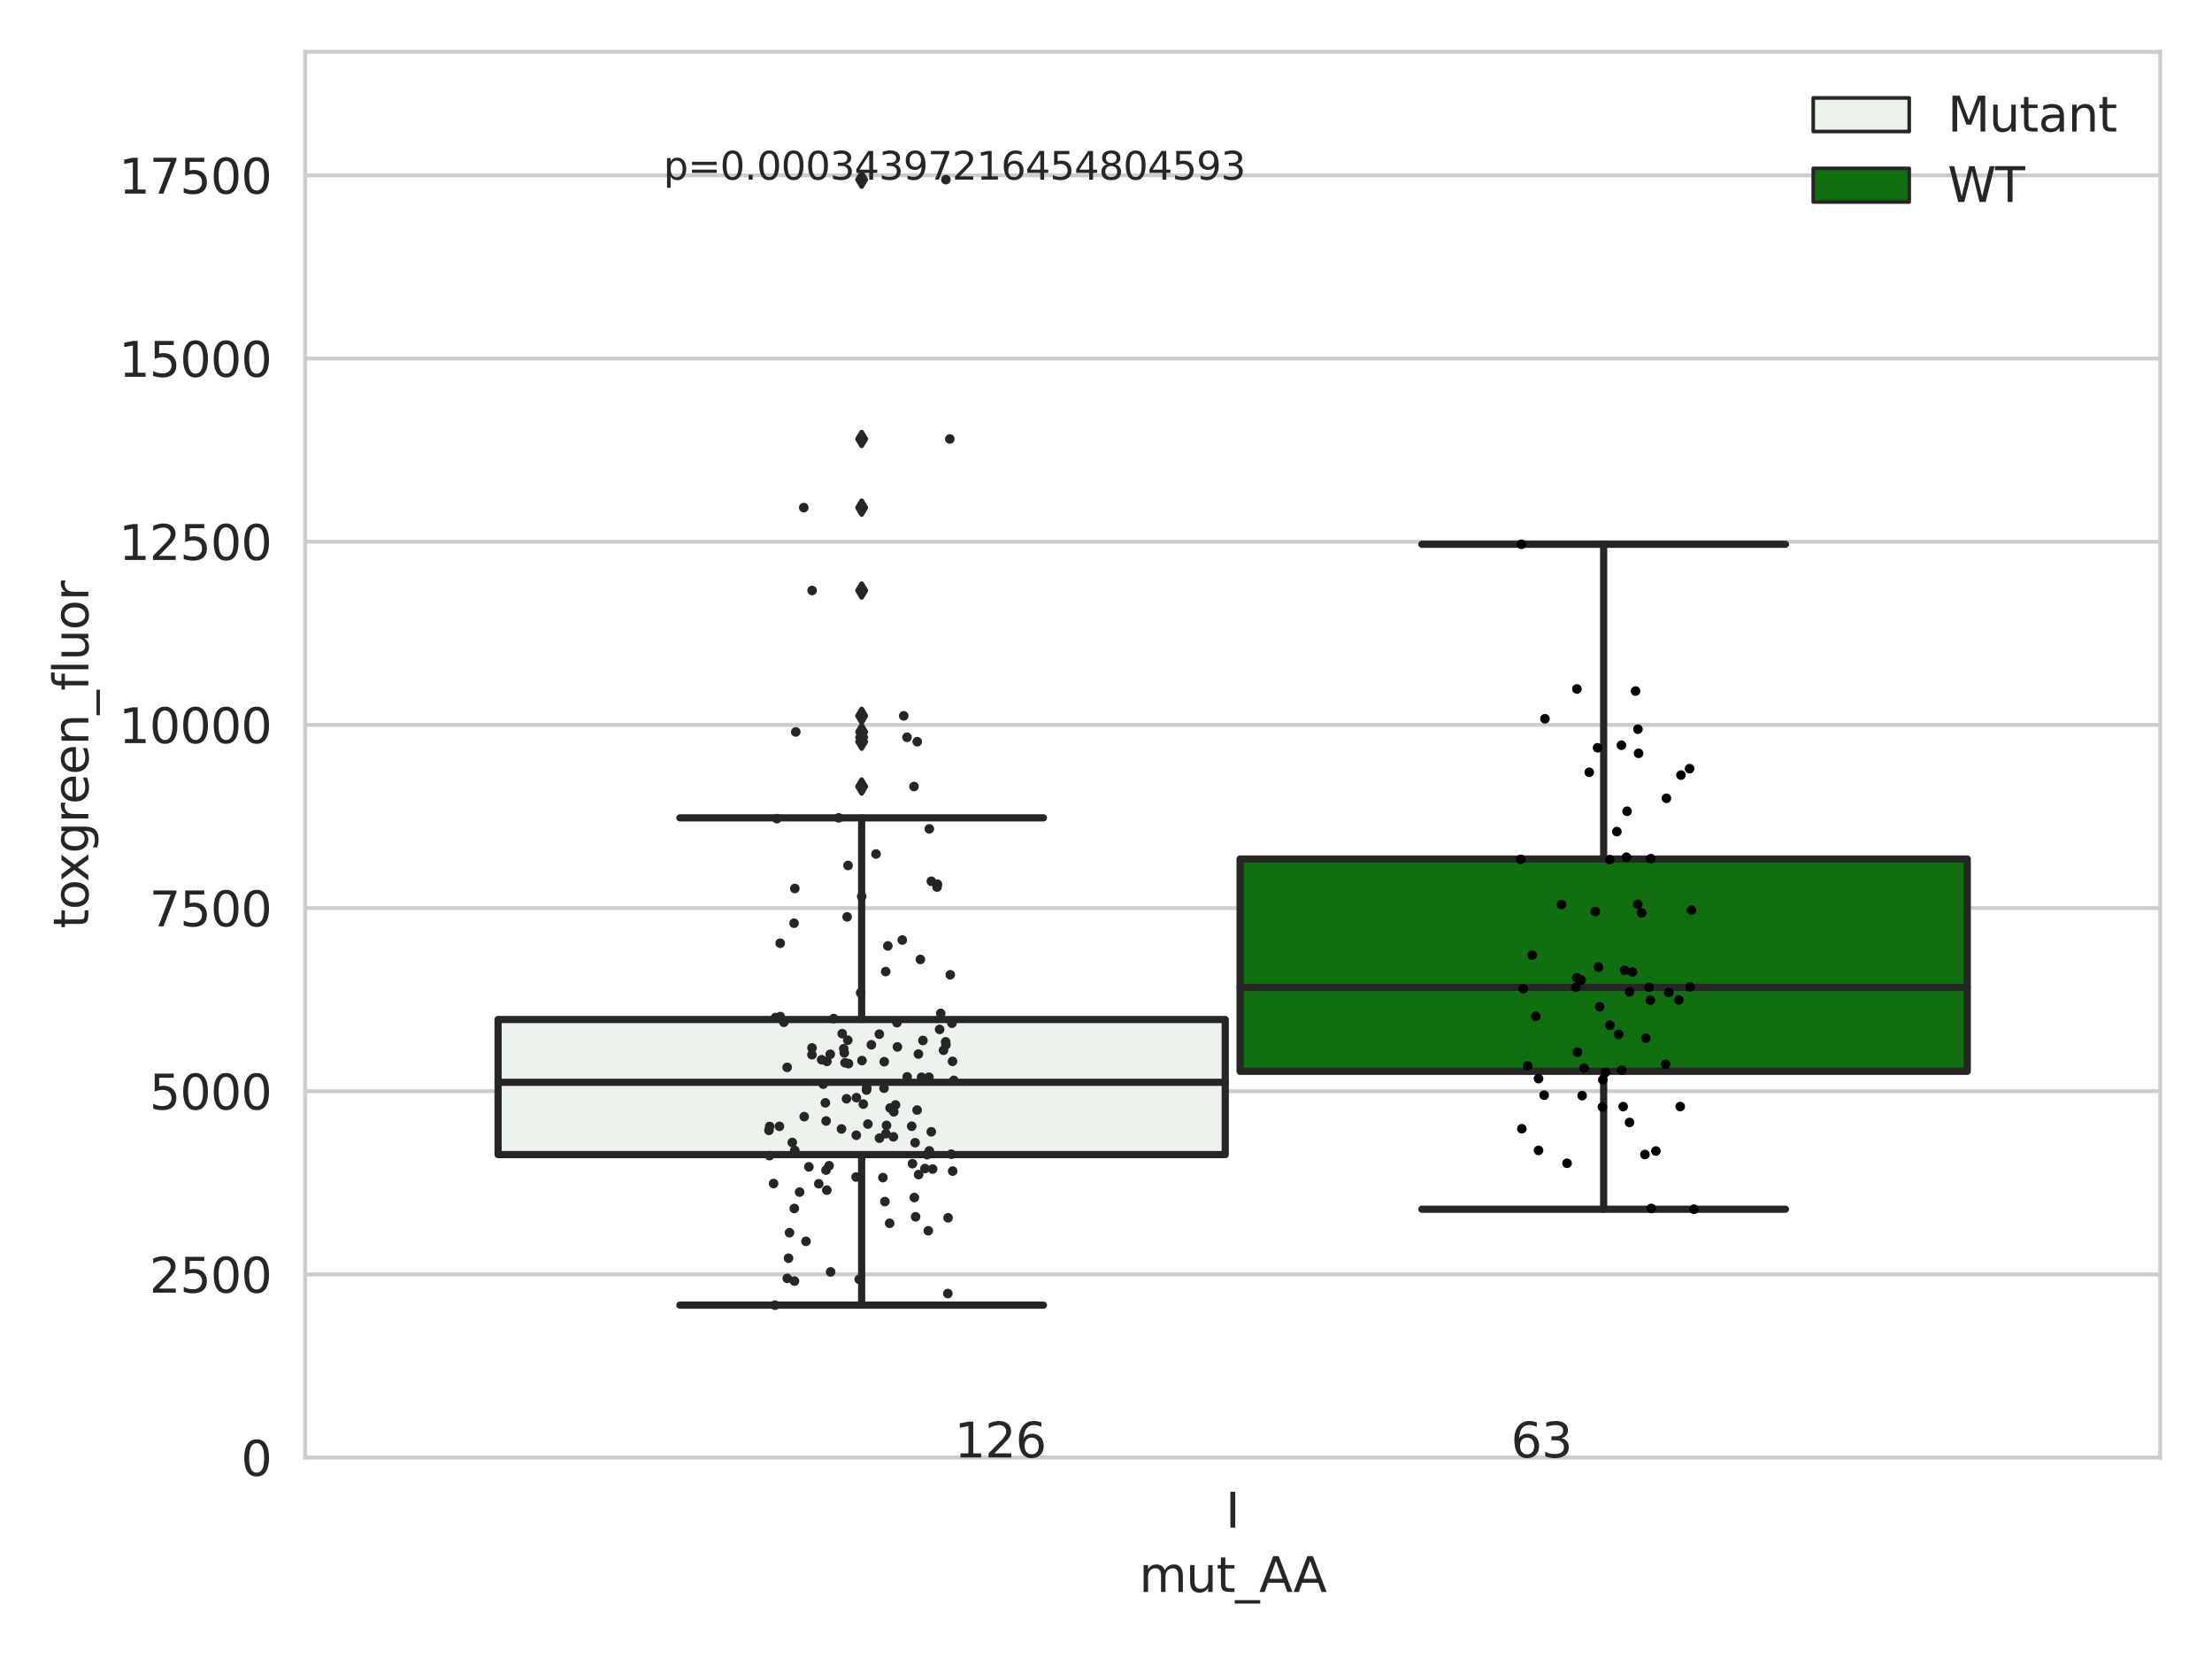 <?xml version="1.0" encoding="utf-8" standalone="no"?>
<!DOCTYPE svg PUBLIC "-//W3C//DTD SVG 1.1//EN"
  "http://www.w3.org/Graphics/SVG/1.1/DTD/svg11.dtd">
<svg xmlns:xlink="http://www.w3.org/1999/xlink" width="460.8pt" height="345.6pt" viewBox="0 0 460.8 345.6" xmlns="http://www.w3.org/2000/svg" version="1.1">
 <defs>
  <style type="text/css">*{stroke-linejoin: round; stroke-linecap: butt}</style>
 </defs>
 <g id="figure_1">
  <g id="patch_1">
   <path d="M 0 345.6 
L 460.8 345.6 
L 460.8 0 
L 0 0 
z
" style="fill: #ffffff"/>
  </g>
  <g id="axes_1">
   <g id="patch_2">
    <path d="M 63.571 303.64 
L 450 303.64 
L 450 10.8 
L 63.571 10.8 
z
" style="fill: #ffffff"/>
   </g>
   <g id="matplotlib.axis_1">
    <g id="xtick_1">
     <g id="text_1">
      <!-- I -->
      <g style="fill: #262626" transform="translate(255.311 318.238)scale(0.1 -0.1)">
       <defs>
        <path id="DejaVuSans-49" d="M 628 4666 
L 1259 4666 
L 1259 0 
L 628 0 
L 628 4666 
z
" transform="scale(0.016)"/>
       </defs>
       <use xlink:href="#DejaVuSans-49"/>
      </g>
     </g>
    </g>
    <g id="text_2">
     <!-- mut_AA -->
     <g style="fill: #262626" transform="translate(237.308 331.638)scale(0.1 -0.1)">
      <defs>
       <path id="DejaVuSans-6d" d="M 3328 2828 
Q 3544 3216 3844 3400 
Q 4144 3584 4550 3584 
Q 5097 3584 5394 3201 
Q 5691 2819 5691 2113 
L 5691 0 
L 5113 0 
L 5113 2094 
Q 5113 2597 4934 2840 
Q 4756 3084 4391 3084 
Q 3944 3084 3684 2787 
Q 3425 2491 3425 1978 
L 3425 0 
L 2847 0 
L 2847 2094 
Q 2847 2600 2669 2842 
Q 2491 3084 2119 3084 
Q 1678 3084 1418 2786 
Q 1159 2488 1159 1978 
L 1159 0 
L 581 0 
L 581 3500 
L 1159 3500 
L 1159 2956 
Q 1356 3278 1631 3431 
Q 1906 3584 2284 3584 
Q 2666 3584 2933 3390 
Q 3200 3197 3328 2828 
z
" transform="scale(0.016)"/>
       <path id="DejaVuSans-75" d="M 544 1381 
L 544 3500 
L 1119 3500 
L 1119 1403 
Q 1119 906 1312 657 
Q 1506 409 1894 409 
Q 2359 409 2629 706 
Q 2900 1003 2900 1516 
L 2900 3500 
L 3475 3500 
L 3475 0 
L 2900 0 
L 2900 538 
Q 2691 219 2414 64 
Q 2138 -91 1772 -91 
Q 1169 -91 856 284 
Q 544 659 544 1381 
z
M 1991 3584 
L 1991 3584 
z
" transform="scale(0.016)"/>
       <path id="DejaVuSans-74" d="M 1172 4494 
L 1172 3500 
L 2356 3500 
L 2356 3053 
L 1172 3053 
L 1172 1153 
Q 1172 725 1289 603 
Q 1406 481 1766 481 
L 2356 481 
L 2356 0 
L 1766 0 
Q 1100 0 847 248 
Q 594 497 594 1153 
L 594 3053 
L 172 3053 
L 172 3500 
L 594 3500 
L 594 4494 
L 1172 4494 
z
" transform="scale(0.016)"/>
       <path id="DejaVuSans-5f" d="M 3263 -1063 
L 3263 -1509 
L -63 -1509 
L -63 -1063 
L 3263 -1063 
z
" transform="scale(0.016)"/>
       <path id="DejaVuSans-41" d="M 2188 4044 
L 1331 1722 
L 3047 1722 
L 2188 4044 
z
M 1831 4666 
L 2547 4666 
L 4325 0 
L 3669 0 
L 3244 1197 
L 1141 1197 
L 716 0 
L 50 0 
L 1831 4666 
z
" transform="scale(0.016)"/>
      </defs>
      <use xlink:href="#DejaVuSans-6d"/>
      <use xlink:href="#DejaVuSans-75" x="97.412"/>
      <use xlink:href="#DejaVuSans-74" x="160.791"/>
      <use xlink:href="#DejaVuSans-5f" x="200"/>
      <use xlink:href="#DejaVuSans-41" x="250"/>
      <use xlink:href="#DejaVuSans-41" x="321.158"/>
     </g>
    </g>
   </g>
   <g id="matplotlib.axis_2">
    <g id="ytick_1">
     <g id="line2d_1">
      <path d="M 63.571 303.64 
L 450 303.64 
" clip-path="url(#p1ad8b4ca93)" style="fill: none; stroke: #cccccc; stroke-width: 0.8; stroke-linecap: round"/>
     </g>
     <g id="text_3">
      <!-- 0 -->
      <g style="fill: #262626" transform="translate(50.209 307.439)scale(0.1 -0.1)">
       <defs>
        <path id="DejaVuSans-30" d="M 2034 4250 
Q 1547 4250 1301 3770 
Q 1056 3291 1056 2328 
Q 1056 1369 1301 889 
Q 1547 409 2034 409 
Q 2525 409 2770 889 
Q 3016 1369 3016 2328 
Q 3016 3291 2770 3770 
Q 2525 4250 2034 4250 
z
M 2034 4750 
Q 2819 4750 3233 4129 
Q 3647 3509 3647 2328 
Q 3647 1150 3233 529 
Q 2819 -91 2034 -91 
Q 1250 -91 836 529 
Q 422 1150 422 2328 
Q 422 3509 836 4129 
Q 1250 4750 2034 4750 
z
" transform="scale(0.016)"/>
       </defs>
       <use xlink:href="#DejaVuSans-30"/>
      </g>
     </g>
    </g>
    <g id="ytick_2">
     <g id="line2d_2">
      <path d="M 63.571 265.482 
L 450 265.482 
" clip-path="url(#p1ad8b4ca93)" style="fill: none; stroke: #cccccc; stroke-width: 0.8; stroke-linecap: round"/>
     </g>
     <g id="text_4">
      <!-- 2500 -->
      <g style="fill: #262626" transform="translate(31.121 269.281)scale(0.1 -0.1)">
       <defs>
        <path id="DejaVuSans-32" d="M 1228 531 
L 3431 531 
L 3431 0 
L 469 0 
L 469 531 
Q 828 903 1448 1529 
Q 2069 2156 2228 2338 
Q 2531 2678 2651 2914 
Q 2772 3150 2772 3378 
Q 2772 3750 2511 3984 
Q 2250 4219 1831 4219 
Q 1534 4219 1204 4116 
Q 875 4013 500 3803 
L 500 4441 
Q 881 4594 1212 4672 
Q 1544 4750 1819 4750 
Q 2544 4750 2975 4387 
Q 3406 4025 3406 3419 
Q 3406 3131 3298 2873 
Q 3191 2616 2906 2266 
Q 2828 2175 2409 1742 
Q 1991 1309 1228 531 
z
" transform="scale(0.016)"/>
        <path id="DejaVuSans-35" d="M 691 4666 
L 3169 4666 
L 3169 4134 
L 1269 4134 
L 1269 2991 
Q 1406 3038 1543 3061 
Q 1681 3084 1819 3084 
Q 2600 3084 3056 2656 
Q 3513 2228 3513 1497 
Q 3513 744 3044 326 
Q 2575 -91 1722 -91 
Q 1428 -91 1123 -41 
Q 819 9 494 109 
L 494 744 
Q 775 591 1075 516 
Q 1375 441 1709 441 
Q 2250 441 2565 725 
Q 2881 1009 2881 1497 
Q 2881 1984 2565 2268 
Q 2250 2553 1709 2553 
Q 1456 2553 1204 2497 
Q 953 2441 691 2322 
L 691 4666 
z
" transform="scale(0.016)"/>
       </defs>
       <use xlink:href="#DejaVuSans-32"/>
       <use xlink:href="#DejaVuSans-35" x="63.623"/>
       <use xlink:href="#DejaVuSans-30" x="127.246"/>
       <use xlink:href="#DejaVuSans-30" x="190.869"/>
      </g>
     </g>
    </g>
    <g id="ytick_3">
     <g id="line2d_3">
      <path d="M 63.571 227.324 
L 450 227.324 
" clip-path="url(#p1ad8b4ca93)" style="fill: none; stroke: #cccccc; stroke-width: 0.8; stroke-linecap: round"/>
     </g>
     <g id="text_5">
      <!-- 5000 -->
      <g style="fill: #262626" transform="translate(31.121 231.124)scale(0.1 -0.1)">
       <use xlink:href="#DejaVuSans-35"/>
       <use xlink:href="#DejaVuSans-30" x="63.623"/>
       <use xlink:href="#DejaVuSans-30" x="127.246"/>
       <use xlink:href="#DejaVuSans-30" x="190.869"/>
      </g>
     </g>
    </g>
    <g id="ytick_4">
     <g id="line2d_4">
      <path d="M 63.571 189.166 
L 450 189.166 
" clip-path="url(#p1ad8b4ca93)" style="fill: none; stroke: #cccccc; stroke-width: 0.8; stroke-linecap: round"/>
     </g>
     <g id="text_6">
      <!-- 7500 -->
      <g style="fill: #262626" transform="translate(31.121 192.966)scale(0.1 -0.1)">
       <defs>
        <path id="DejaVuSans-37" d="M 525 4666 
L 3525 4666 
L 3525 4397 
L 1831 0 
L 1172 0 
L 2766 4134 
L 525 4134 
L 525 4666 
z
" transform="scale(0.016)"/>
       </defs>
       <use xlink:href="#DejaVuSans-37"/>
       <use xlink:href="#DejaVuSans-35" x="63.623"/>
       <use xlink:href="#DejaVuSans-30" x="127.246"/>
       <use xlink:href="#DejaVuSans-30" x="190.869"/>
      </g>
     </g>
    </g>
    <g id="ytick_5">
     <g id="line2d_5">
      <path d="M 63.571 151.009 
L 450 151.009 
" clip-path="url(#p1ad8b4ca93)" style="fill: none; stroke: #cccccc; stroke-width: 0.8; stroke-linecap: round"/>
     </g>
     <g id="text_7">
      <!-- 10000 -->
      <g style="fill: #262626" transform="translate(24.759 154.808)scale(0.1 -0.1)">
       <defs>
        <path id="DejaVuSans-31" d="M 794 531 
L 1825 531 
L 1825 4091 
L 703 3866 
L 703 4441 
L 1819 4666 
L 2450 4666 
L 2450 531 
L 3481 531 
L 3481 0 
L 794 0 
L 794 531 
z
" transform="scale(0.016)"/>
       </defs>
       <use xlink:href="#DejaVuSans-31"/>
       <use xlink:href="#DejaVuSans-30" x="63.623"/>
       <use xlink:href="#DejaVuSans-30" x="127.246"/>
       <use xlink:href="#DejaVuSans-30" x="190.869"/>
       <use xlink:href="#DejaVuSans-30" x="254.492"/>
      </g>
     </g>
    </g>
    <g id="ytick_6">
     <g id="line2d_6">
      <path d="M 63.571 112.851 
L 450 112.851 
" clip-path="url(#p1ad8b4ca93)" style="fill: none; stroke: #cccccc; stroke-width: 0.8; stroke-linecap: round"/>
     </g>
     <g id="text_8">
      <!-- 12500 -->
      <g style="fill: #262626" transform="translate(24.759 116.65)scale(0.1 -0.1)">
       <use xlink:href="#DejaVuSans-31"/>
       <use xlink:href="#DejaVuSans-32" x="63.623"/>
       <use xlink:href="#DejaVuSans-35" x="127.246"/>
       <use xlink:href="#DejaVuSans-30" x="190.869"/>
       <use xlink:href="#DejaVuSans-30" x="254.492"/>
      </g>
     </g>
    </g>
    <g id="ytick_7">
     <g id="line2d_7">
      <path d="M 63.571 74.693 
L 450 74.693 
" clip-path="url(#p1ad8b4ca93)" style="fill: none; stroke: #cccccc; stroke-width: 0.8; stroke-linecap: round"/>
     </g>
     <g id="text_9">
      <!-- 15000 -->
      <g style="fill: #262626" transform="translate(24.759 78.492)scale(0.1 -0.1)">
       <use xlink:href="#DejaVuSans-31"/>
       <use xlink:href="#DejaVuSans-35" x="63.623"/>
       <use xlink:href="#DejaVuSans-30" x="127.246"/>
       <use xlink:href="#DejaVuSans-30" x="190.869"/>
       <use xlink:href="#DejaVuSans-30" x="254.492"/>
      </g>
     </g>
    </g>
    <g id="ytick_8">
     <g id="line2d_8">
      <path d="M 63.571 36.535 
L 450 36.535 
" clip-path="url(#p1ad8b4ca93)" style="fill: none; stroke: #cccccc; stroke-width: 0.8; stroke-linecap: round"/>
     </g>
     <g id="text_10">
      <!-- 17500 -->
      <g style="fill: #262626" transform="translate(24.759 40.334)scale(0.1 -0.1)">
       <use xlink:href="#DejaVuSans-31"/>
       <use xlink:href="#DejaVuSans-37" x="63.623"/>
       <use xlink:href="#DejaVuSans-35" x="127.246"/>
       <use xlink:href="#DejaVuSans-30" x="190.869"/>
       <use xlink:href="#DejaVuSans-30" x="254.492"/>
      </g>
     </g>
    </g>
    <g id="text_11">
     <!-- toxgreen_fluor -->
     <g style="fill: #262626" transform="translate(18.401 193.415)rotate(-90)scale(0.1 -0.1)">
      <defs>
       <path id="DejaVuSans-6f" d="M 1959 3097 
Q 1497 3097 1228 2736 
Q 959 2375 959 1747 
Q 959 1119 1226 758 
Q 1494 397 1959 397 
Q 2419 397 2687 759 
Q 2956 1122 2956 1747 
Q 2956 2369 2687 2733 
Q 2419 3097 1959 3097 
z
M 1959 3584 
Q 2709 3584 3137 3096 
Q 3566 2609 3566 1747 
Q 3566 888 3137 398 
Q 2709 -91 1959 -91 
Q 1206 -91 779 398 
Q 353 888 353 1747 
Q 353 2609 779 3096 
Q 1206 3584 1959 3584 
z
" transform="scale(0.016)"/>
       <path id="DejaVuSans-78" d="M 3513 3500 
L 2247 1797 
L 3578 0 
L 2900 0 
L 1881 1375 
L 863 0 
L 184 0 
L 1544 1831 
L 300 3500 
L 978 3500 
L 1906 2253 
L 2834 3500 
L 3513 3500 
z
" transform="scale(0.016)"/>
       <path id="DejaVuSans-67" d="M 2906 1791 
Q 2906 2416 2648 2759 
Q 2391 3103 1925 3103 
Q 1463 3103 1205 2759 
Q 947 2416 947 1791 
Q 947 1169 1205 825 
Q 1463 481 1925 481 
Q 2391 481 2648 825 
Q 2906 1169 2906 1791 
z
M 3481 434 
Q 3481 -459 3084 -895 
Q 2688 -1331 1869 -1331 
Q 1566 -1331 1297 -1286 
Q 1028 -1241 775 -1147 
L 775 -588 
Q 1028 -725 1275 -790 
Q 1522 -856 1778 -856 
Q 2344 -856 2625 -561 
Q 2906 -266 2906 331 
L 2906 616 
Q 2728 306 2450 153 
Q 2172 0 1784 0 
Q 1141 0 747 490 
Q 353 981 353 1791 
Q 353 2603 747 3093 
Q 1141 3584 1784 3584 
Q 2172 3584 2450 3431 
Q 2728 3278 2906 2969 
L 2906 3500 
L 3481 3500 
L 3481 434 
z
" transform="scale(0.016)"/>
       <path id="DejaVuSans-72" d="M 2631 2963 
Q 2534 3019 2420 3045 
Q 2306 3072 2169 3072 
Q 1681 3072 1420 2755 
Q 1159 2438 1159 1844 
L 1159 0 
L 581 0 
L 581 3500 
L 1159 3500 
L 1159 2956 
Q 1341 3275 1631 3429 
Q 1922 3584 2338 3584 
Q 2397 3584 2469 3576 
Q 2541 3569 2628 3553 
L 2631 2963 
z
" transform="scale(0.016)"/>
       <path id="DejaVuSans-65" d="M 3597 1894 
L 3597 1613 
L 953 1613 
Q 991 1019 1311 708 
Q 1631 397 2203 397 
Q 2534 397 2845 478 
Q 3156 559 3463 722 
L 3463 178 
Q 3153 47 2828 -22 
Q 2503 -91 2169 -91 
Q 1331 -91 842 396 
Q 353 884 353 1716 
Q 353 2575 817 3079 
Q 1281 3584 2069 3584 
Q 2775 3584 3186 3129 
Q 3597 2675 3597 1894 
z
M 3022 2063 
Q 3016 2534 2758 2815 
Q 2500 3097 2075 3097 
Q 1594 3097 1305 2825 
Q 1016 2553 972 2059 
L 3022 2063 
z
" transform="scale(0.016)"/>
       <path id="DejaVuSans-6e" d="M 3513 2113 
L 3513 0 
L 2938 0 
L 2938 2094 
Q 2938 2591 2744 2837 
Q 2550 3084 2163 3084 
Q 1697 3084 1428 2787 
Q 1159 2491 1159 1978 
L 1159 0 
L 581 0 
L 581 3500 
L 1159 3500 
L 1159 2956 
Q 1366 3272 1645 3428 
Q 1925 3584 2291 3584 
Q 2894 3584 3203 3211 
Q 3513 2838 3513 2113 
z
" transform="scale(0.016)"/>
       <path id="DejaVuSans-66" d="M 2375 4863 
L 2375 4384 
L 1825 4384 
Q 1516 4384 1395 4259 
Q 1275 4134 1275 3809 
L 1275 3500 
L 2222 3500 
L 2222 3053 
L 1275 3053 
L 1275 0 
L 697 0 
L 697 3053 
L 147 3053 
L 147 3500 
L 697 3500 
L 697 3744 
Q 697 4328 969 4595 
Q 1241 4863 1831 4863 
L 2375 4863 
z
" transform="scale(0.016)"/>
       <path id="DejaVuSans-6c" d="M 603 4863 
L 1178 4863 
L 1178 0 
L 603 0 
L 603 4863 
z
" transform="scale(0.016)"/>
      </defs>
      <use xlink:href="#DejaVuSans-74"/>
      <use xlink:href="#DejaVuSans-6f" x="39.209"/>
      <use xlink:href="#DejaVuSans-78" x="97.266"/>
      <use xlink:href="#DejaVuSans-67" x="156.445"/>
      <use xlink:href="#DejaVuSans-72" x="219.922"/>
      <use xlink:href="#DejaVuSans-65" x="258.785"/>
      <use xlink:href="#DejaVuSans-65" x="320.309"/>
      <use xlink:href="#DejaVuSans-6e" x="381.832"/>
      <use xlink:href="#DejaVuSans-5f" x="445.211"/>
      <use xlink:href="#DejaVuSans-66" x="495.211"/>
      <use xlink:href="#DejaVuSans-6c" x="530.416"/>
      <use xlink:href="#DejaVuSans-75" x="558.199"/>
      <use xlink:href="#DejaVuSans-6f" x="621.578"/>
      <use xlink:href="#DejaVuSans-72" x="682.76"/>
     </g>
    </g>
   </g>
   <g id="patch_3">
    <path d="M 103.76 240.523 
L 255.24 240.523 
L 255.24 212.381 
L 103.76 212.381 
L 103.76 240.523 
z
" clip-path="url(#p1ad8b4ca93)" style="fill: #ecf2ec; stroke: #262626; stroke-width: 1.5; stroke-linejoin: miter"/>
   </g>
   <g id="patch_4">
    <path d="M 258.331 223.177 
L 409.811 223.177 
L 409.811 178.948 
L 258.331 178.948 
L 258.331 223.177 
z
" clip-path="url(#p1ad8b4ca93)" style="fill: #107010; stroke: #262626; stroke-width: 1.5; stroke-linejoin: miter"/>
   </g>
   <g id="patch_5">
    <path d="M 256.786 303.64 
L 256.786 303.64 
L 256.786 303.64 
L 256.786 303.64 
z
" clip-path="url(#p1ad8b4ca93)" style="fill: #ecf2ec; stroke: #262626; stroke-width: 0.75; stroke-linejoin: miter"/>
   </g>
   <g id="patch_6">
    <path d="M 256.786 303.64 
L 256.786 303.64 
L 256.786 303.64 
L 256.786 303.64 
z
" clip-path="url(#p1ad8b4ca93)" style="fill: #107010; stroke: #262626; stroke-width: 0.75; stroke-linejoin: miter"/>
   </g>
   <g id="PathCollection_1"/>
   <g id="PathCollection_2"/>
   <g id="line2d_9">
    <path d="M 179.5 240.523 
L 179.5 271.888 
" clip-path="url(#p1ad8b4ca93)" style="fill: none; stroke: #262626; stroke-width: 1.5; stroke-linecap: round"/>
   </g>
   <g id="line2d_10">
    <path d="M 179.5 212.381 
L 179.5 170.374 
" clip-path="url(#p1ad8b4ca93)" style="fill: none; stroke: #262626; stroke-width: 1.5; stroke-linecap: round"/>
   </g>
   <g id="line2d_11">
    <path d="M 141.63 271.888 
L 217.37 271.888 
" clip-path="url(#p1ad8b4ca93)" style="fill: none; stroke: #262626; stroke-width: 1.5; stroke-linecap: round"/>
   </g>
   <g id="line2d_12">
    <path d="M 141.63 170.374 
L 217.37 170.374 
" clip-path="url(#p1ad8b4ca93)" style="fill: none; stroke: #262626; stroke-width: 1.5; stroke-linecap: round"/>
   </g>
   <g id="line2d_13">
    <defs>
     <path id="m800290a1f3" d="M -0 1.414 
L 0.849 0 
L 0 -1.414 
L -0.849 -0 
z
" style="stroke: #262626; stroke-linejoin: miter"/>
    </defs>
    <g clip-path="url(#p1ad8b4ca93)">
     <use xlink:href="#m800290a1f3" x="179.5" y="37.422" style="fill: #262626; stroke: #262626; stroke-linejoin: miter"/>
     <use xlink:href="#m800290a1f3" x="179.5" y="105.746" style="fill: #262626; stroke: #262626; stroke-linejoin: miter"/>
     <use xlink:href="#m800290a1f3" x="179.5" y="91.451" style="fill: #262626; stroke: #262626; stroke-linejoin: miter"/>
     <use xlink:href="#m800290a1f3" x="179.5" y="153.591" style="fill: #262626; stroke: #262626; stroke-linejoin: miter"/>
     <use xlink:href="#m800290a1f3" x="179.5" y="149.123" style="fill: #262626; stroke: #262626; stroke-linejoin: miter"/>
     <use xlink:href="#m800290a1f3" x="179.5" y="123.017" style="fill: #262626; stroke: #262626; stroke-linejoin: miter"/>
     <use xlink:href="#m800290a1f3" x="179.5" y="163.845" style="fill: #262626; stroke: #262626; stroke-linejoin: miter"/>
     <use xlink:href="#m800290a1f3" x="179.5" y="154.509" style="fill: #262626; stroke: #262626; stroke-linejoin: miter"/>
     <use xlink:href="#m800290a1f3" x="179.5" y="152.474" style="fill: #262626; stroke: #262626; stroke-linejoin: miter"/>
    </g>
   </g>
   <g id="line2d_14">
    <path d="M 334.071 223.177 
L 334.071 251.9 
" clip-path="url(#p1ad8b4ca93)" style="fill: none; stroke: #262626; stroke-width: 1.5; stroke-linecap: round"/>
   </g>
   <g id="line2d_15">
    <path d="M 334.071 178.948 
L 334.071 113.385 
" clip-path="url(#p1ad8b4ca93)" style="fill: none; stroke: #262626; stroke-width: 1.5; stroke-linecap: round"/>
   </g>
   <g id="line2d_16">
    <path d="M 296.201 251.9 
L 371.941 251.9 
" clip-path="url(#p1ad8b4ca93)" style="fill: none; stroke: #262626; stroke-width: 1.5; stroke-linecap: round"/>
   </g>
   <g id="line2d_17">
    <path d="M 296.201 113.385 
L 371.941 113.385 
" clip-path="url(#p1ad8b4ca93)" style="fill: none; stroke: #262626; stroke-width: 1.5; stroke-linecap: round"/>
   </g>
   <g id="line2d_18"/>
   <g id="line2d_19">
    <path d="M 103.76 225.458 
L 255.24 225.458 
" clip-path="url(#p1ad8b4ca93)" style="fill: none; stroke: #262626; stroke-width: 1.5; stroke-linecap: round"/>
   </g>
   <g id="line2d_20">
    <path d="M 258.331 205.683 
L 409.811 205.683 
" clip-path="url(#p1ad8b4ca93)" style="fill: none; stroke: #262626; stroke-width: 1.5; stroke-linecap: round"/>
   </g>
   <g id="patch_7">
    <path d="M 63.571 303.64 
L 63.571 10.8 
" style="fill: none; stroke: #cccccc; stroke-width: 0.8; stroke-linejoin: miter; stroke-linecap: square"/>
   </g>
   <g id="patch_8">
    <path d="M 450 303.64 
L 450 10.8 
" style="fill: none; stroke: #cccccc; stroke-width: 0.8; stroke-linejoin: miter; stroke-linecap: square"/>
   </g>
   <g id="patch_9">
    <path d="M 63.571 303.64 
L 450 303.64 
" style="fill: none; stroke: #cccccc; stroke-width: 0.8; stroke-linejoin: miter; stroke-linecap: square"/>
   </g>
   <g id="patch_10">
    <path d="M 63.571 10.8 
L 450 10.8 
" style="fill: none; stroke: #cccccc; stroke-width: 0.8; stroke-linejoin: miter; stroke-linecap: square"/>
   </g>
   <g id="PathCollection_3">
    <defs>
     <path id="C0_0_1a4145e16c" d="M 0 1 
C 0.265 1 0.52 0.895 0.707 0.707 
C 0.895 0.52 1 0.265 1 -0 
C 1 -0.265 0.895 -0.52 0.707 -0.707 
C 0.52 -0.895 0.265 -1 0 -1 
C -0.265 -1 -0.52 -0.895 -0.707 -0.707 
C -0.895 -0.52 -1 -0.265 -1 0 
C -1 0.265 -0.895 0.52 -0.707 0.707 
C -0.52 0.895 -0.265 1 0 1 
z
"/>
    </defs>
    <g clip-path="url(#p1ad8b4ca93)">
     <use xlink:href="#C0_0_1a4145e16c" x="160.334" y="234.667" style="fill: #262626"/>
    </g>
    <g clip-path="url(#p1ad8b4ca93)">
     <use xlink:href="#C0_0_1a4145e16c" x="191.365" y="244.69" style="fill: #262626"/>
    </g>
    <g clip-path="url(#p1ad8b4ca93)">
     <use xlink:href="#C0_0_1a4145e16c" x="176.472" y="191.005" style="fill: #262626"/>
    </g>
    <g clip-path="url(#p1ad8b4ca93)">
     <use xlink:href="#C0_0_1a4145e16c" x="193.598" y="239.75" style="fill: #262626"/>
    </g>
    <g clip-path="url(#p1ad8b4ca93)">
     <use xlink:href="#C0_0_1a4145e16c" x="173.689" y="212.187" style="fill: #262626"/>
    </g>
    <g clip-path="url(#p1ad8b4ca93)">
     <use xlink:href="#C0_0_1a4145e16c" x="190.736" y="253.482" style="fill: #262626"/>
    </g>
    <g clip-path="url(#p1ad8b4ca93)">
     <use xlink:href="#C0_0_1a4145e16c" x="191.05" y="231.249" style="fill: #262626"/>
    </g>
    <g clip-path="url(#p1ad8b4ca93)">
     <use xlink:href="#C0_0_1a4145e16c" x="176.614" y="216.691" style="fill: #262626"/>
    </g>
    <g clip-path="url(#p1ad8b4ca93)">
     <use xlink:href="#C0_0_1a4145e16c" x="197.052" y="37.422" style="fill: #262626"/>
    </g>
    <g clip-path="url(#p1ad8b4ca93)">
     <use xlink:href="#C0_0_1a4145e16c" x="172.094" y="233.518" style="fill: #262626"/>
    </g>
    <g clip-path="url(#p1ad8b4ca93)">
     <use xlink:href="#C0_0_1a4145e16c" x="172.257" y="221.113" style="fill: #262626"/>
    </g>
    <g clip-path="url(#p1ad8b4ca93)">
     <use xlink:href="#C0_0_1a4145e16c" x="184.676" y="234.443" style="fill: #262626"/>
    </g>
    <g clip-path="url(#p1ad8b4ca93)">
     <use xlink:href="#C0_0_1a4145e16c" x="172.077" y="243.76" style="fill: #262626"/>
    </g>
    <g clip-path="url(#p1ad8b4ca93)">
     <use xlink:href="#C0_0_1a4145e16c" x="179.57" y="220.938" style="fill: #262626"/>
    </g>
    <g clip-path="url(#p1ad8b4ca93)">
     <use xlink:href="#C0_0_1a4145e16c" x="197.958" y="203.061" style="fill: #262626"/>
    </g>
    <g clip-path="url(#p1ad8b4ca93)">
     <use xlink:href="#C0_0_1a4145e16c" x="193.379" y="256.395" style="fill: #262626"/>
    </g>
    <g clip-path="url(#p1ad8b4ca93)">
     <use xlink:href="#C0_0_1a4145e16c" x="176.663" y="180.291" style="fill: #262626"/>
    </g>
    <g clip-path="url(#p1ad8b4ca93)">
     <use xlink:href="#C0_0_1a4145e16c" x="165.566" y="239.659" style="fill: #262626"/>
    </g>
    <g clip-path="url(#p1ad8b4ca93)">
     <use xlink:href="#C0_0_1a4145e16c" x="162.542" y="211.771" style="fill: #262626"/>
    </g>
    <g clip-path="url(#p1ad8b4ca93)">
     <use xlink:href="#C0_0_1a4145e16c" x="183.209" y="237.102" style="fill: #262626"/>
    </g>
    <g clip-path="url(#p1ad8b4ca93)">
     <use xlink:href="#C0_0_1a4145e16c" x="179.513" y="186.74" style="fill: #262626"/>
    </g>
    <g clip-path="url(#p1ad8b4ca93)">
     <use xlink:href="#C0_0_1a4145e16c" x="190.083" y="242.416" style="fill: #262626"/>
    </g>
    <g clip-path="url(#p1ad8b4ca93)">
     <use xlink:href="#C0_0_1a4145e16c" x="174.693" y="170.374" style="fill: #262626"/>
    </g>
    <g clip-path="url(#p1ad8b4ca93)">
     <use xlink:href="#C0_0_1a4145e16c" x="188.976" y="224.321" style="fill: #262626"/>
    </g>
    <g clip-path="url(#p1ad8b4ca93)">
     <use xlink:href="#C0_0_1a4145e16c" x="198.313" y="213.159" style="fill: #262626"/>
    </g>
    <g clip-path="url(#p1ad8b4ca93)">
     <use xlink:href="#C0_0_1a4145e16c" x="195.743" y="214.446" style="fill: #262626"/>
    </g>
    <g clip-path="url(#p1ad8b4ca93)">
     <use xlink:href="#C0_0_1a4145e16c" x="180.799" y="234.167" style="fill: #262626"/>
    </g>
    <g clip-path="url(#p1ad8b4ca93)">
     <use xlink:href="#C0_0_1a4145e16c" x="167.44" y="105.746" style="fill: #262626"/>
    </g>
    <g clip-path="url(#p1ad8b4ca93)">
     <use xlink:href="#C0_0_1a4145e16c" x="160.187" y="235.474" style="fill: #262626"/>
    </g>
    <g clip-path="url(#p1ad8b4ca93)">
     <use xlink:href="#C0_0_1a4145e16c" x="161.846" y="170.542" style="fill: #262626"/>
    </g>
    <g clip-path="url(#p1ad8b4ca93)">
     <use xlink:href="#C0_0_1a4145e16c" x="169.147" y="219.724" style="fill: #262626"/>
    </g>
    <g clip-path="url(#p1ad8b4ca93)">
     <use xlink:href="#C0_0_1a4145e16c" x="162.375" y="234.637" style="fill: #262626"/>
    </g>
    <g clip-path="url(#p1ad8b4ca93)">
     <use xlink:href="#C0_0_1a4145e16c" x="178.407" y="228.663" style="fill: #262626"/>
    </g>
    <g clip-path="url(#p1ad8b4ca93)">
     <use xlink:href="#C0_0_1a4145e16c" x="196.551" y="218.792" style="fill: #262626"/>
    </g>
    <g clip-path="url(#p1ad8b4ca93)">
     <use xlink:href="#C0_0_1a4145e16c" x="194.004" y="235.775" style="fill: #262626"/>
    </g>
    <g clip-path="url(#p1ad8b4ca93)">
     <use xlink:href="#C0_0_1a4145e16c" x="197.865" y="91.451" style="fill: #262626"/>
    </g>
    <g clip-path="url(#p1ad8b4ca93)">
     <use xlink:href="#C0_0_1a4145e16c" x="175.446" y="215.33" style="fill: #262626"/>
    </g>
    <g clip-path="url(#p1ad8b4ca93)">
     <use xlink:href="#C0_0_1a4145e16c" x="198.164" y="240.437" style="fill: #262626"/>
    </g>
    <g clip-path="url(#p1ad8b4ca93)">
     <use xlink:href="#C0_0_1a4145e16c" x="170.568" y="246.604" style="fill: #262626"/>
    </g>
    <g clip-path="url(#p1ad8b4ca93)">
     <use xlink:href="#C0_0_1a4145e16c" x="193.517" y="224.405" style="fill: #262626"/>
    </g>
    <g clip-path="url(#p1ad8b4ca93)">
     <use xlink:href="#C0_0_1a4145e16c" x="184.158" y="226.693" style="fill: #262626"/>
    </g>
    <g clip-path="url(#p1ad8b4ca93)">
     <use xlink:href="#C0_0_1a4145e16c" x="172.24" y="247.93" style="fill: #262626"/>
    </g>
    <g clip-path="url(#p1ad8b4ca93)">
     <use xlink:href="#C0_0_1a4145e16c" x="172.713" y="242.837" style="fill: #262626"/>
    </g>
    <g clip-path="url(#p1ad8b4ca93)">
     <use xlink:href="#C0_0_1a4145e16c" x="186.558" y="230.176" style="fill: #262626"/>
    </g>
    <g clip-path="url(#p1ad8b4ca93)">
     <use xlink:href="#C0_0_1a4145e16c" x="163.996" y="266.304" style="fill: #262626"/>
    </g>
    <g clip-path="url(#p1ad8b4ca93)">
     <use xlink:href="#C0_0_1a4145e16c" x="185.328" y="254.832" style="fill: #262626"/>
    </g>
    <g clip-path="url(#p1ad8b4ca93)">
     <use xlink:href="#C0_0_1a4145e16c" x="184.506" y="202.399" style="fill: #262626"/>
    </g>
    <g clip-path="url(#p1ad8b4ca93)">
     <use xlink:href="#C0_0_1a4145e16c" x="165.505" y="266.876" style="fill: #262626"/>
    </g>
    <g clip-path="url(#p1ad8b4ca93)">
     <use xlink:href="#C0_0_1a4145e16c" x="164.47" y="256.79" style="fill: #262626"/>
    </g>
    <g clip-path="url(#p1ad8b4ca93)">
     <use xlink:href="#C0_0_1a4145e16c" x="166.571" y="248.332" style="fill: #262626"/>
    </g>
    <g clip-path="url(#p1ad8b4ca93)">
     <use xlink:href="#C0_0_1a4145e16c" x="165.043" y="238" style="fill: #262626"/>
    </g>
    <g clip-path="url(#p1ad8b4ca93)">
     <use xlink:href="#C0_0_1a4145e16c" x="176.043" y="221.393" style="fill: #262626"/>
    </g>
    <g clip-path="url(#p1ad8b4ca93)">
     <use xlink:href="#C0_0_1a4145e16c" x="184.952" y="197.054" style="fill: #262626"/>
    </g>
    <g clip-path="url(#p1ad8b4ca93)">
     <use xlink:href="#C0_0_1a4145e16c" x="192.262" y="216.754" style="fill: #262626"/>
    </g>
    <g clip-path="url(#p1ad8b4ca93)">
     <use xlink:href="#C0_0_1a4145e16c" x="195.968" y="211.111" style="fill: #262626"/>
    </g>
    <g clip-path="url(#p1ad8b4ca93)">
     <use xlink:href="#C0_0_1a4145e16c" x="184.544" y="236.168" style="fill: #262626"/>
    </g>
    <g clip-path="url(#p1ad8b4ca93)">
     <use xlink:href="#C0_0_1a4145e16c" x="193.596" y="172.668" style="fill: #262626"/>
    </g>
    <g clip-path="url(#p1ad8b4ca93)">
     <use xlink:href="#C0_0_1a4145e16c" x="198.701" y="225.067" style="fill: #262626"/>
    </g>
    <g clip-path="url(#p1ad8b4ca93)">
     <use xlink:href="#C0_0_1a4145e16c" x="191.73" y="199.874" style="fill: #262626"/>
    </g>
    <g clip-path="url(#p1ad8b4ca93)">
     <use xlink:href="#C0_0_1a4145e16c" x="175.771" y="218.467" style="fill: #262626"/>
    </g>
    <g clip-path="url(#p1ad8b4ca93)">
     <use xlink:href="#C0_0_1a4145e16c" x="191.324" y="219.577" style="fill: #262626"/>
    </g>
    <g clip-path="url(#p1ad8b4ca93)">
     <use xlink:href="#C0_0_1a4145e16c" x="191.973" y="224.413" style="fill: #262626"/>
    </g>
    <g clip-path="url(#p1ad8b4ca93)">
     <use xlink:href="#C0_0_1a4145e16c" x="182.495" y="177.901" style="fill: #262626"/>
    </g>
    <g clip-path="url(#p1ad8b4ca93)">
     <use xlink:href="#C0_0_1a4145e16c" x="188.945" y="153.591" style="fill: #262626"/>
    </g>
    <g clip-path="url(#p1ad8b4ca93)">
     <use xlink:href="#C0_0_1a4145e16c" x="186.949" y="218.091" style="fill: #262626"/>
    </g>
    <g clip-path="url(#p1ad8b4ca93)">
     <use xlink:href="#C0_0_1a4145e16c" x="178.335" y="245.195" style="fill: #262626"/>
    </g>
    <g clip-path="url(#p1ad8b4ca93)">
     <use xlink:href="#C0_0_1a4145e16c" x="178.99" y="266.511" style="fill: #262626"/>
    </g>
    <g clip-path="url(#p1ad8b4ca93)">
     <use xlink:href="#C0_0_1a4145e16c" x="171.937" y="229.745" style="fill: #262626"/>
    </g>
    <g clip-path="url(#p1ad8b4ca93)">
     <use xlink:href="#C0_0_1a4145e16c" x="180.512" y="227.08" style="fill: #262626"/>
    </g>
    <g clip-path="url(#p1ad8b4ca93)">
     <use xlink:href="#C0_0_1a4145e16c" x="186.112" y="236.824" style="fill: #262626"/>
    </g>
    <g clip-path="url(#p1ad8b4ca93)">
     <use xlink:href="#C0_0_1a4145e16c" x="195.209" y="184.788" style="fill: #262626"/>
    </g>
    <g clip-path="url(#p1ad8b4ca93)">
     <use xlink:href="#C0_0_1a4145e16c" x="168.503" y="243.081" style="fill: #262626"/>
    </g>
    <g clip-path="url(#p1ad8b4ca93)">
     <use xlink:href="#C0_0_1a4145e16c" x="186.856" y="213.036" style="fill: #262626"/>
    </g>
    <g clip-path="url(#p1ad8b4ca93)">
     <use xlink:href="#C0_0_1a4145e16c" x="184.339" y="250.304" style="fill: #262626"/>
    </g>
    <g clip-path="url(#p1ad8b4ca93)">
     <use xlink:href="#C0_0_1a4145e16c" x="197.452" y="269.471" style="fill: #262626"/>
    </g>
    <g clip-path="url(#p1ad8b4ca93)">
     <use xlink:href="#C0_0_1a4145e16c" x="188.267" y="149.123" style="fill: #262626"/>
    </g>
    <g clip-path="url(#p1ad8b4ca93)">
     <use xlink:href="#C0_0_1a4145e16c" x="197.06" y="217.65" style="fill: #262626"/>
    </g>
    <g clip-path="url(#p1ad8b4ca93)">
     <use xlink:href="#C0_0_1a4145e16c" x="178.375" y="236.49" style="fill: #262626"/>
    </g>
    <g clip-path="url(#p1ad8b4ca93)">
     <use xlink:href="#C0_0_1a4145e16c" x="194.285" y="243.533" style="fill: #262626"/>
    </g>
    <g clip-path="url(#p1ad8b4ca93)">
     <use xlink:href="#C0_0_1a4145e16c" x="165.467" y="251.75" style="fill: #262626"/>
    </g>
    <g clip-path="url(#p1ad8b4ca93)">
     <use xlink:href="#C0_0_1a4145e16c" x="161.147" y="246.548" style="fill: #262626"/>
    </g>
    <g clip-path="url(#p1ad8b4ca93)">
     <use xlink:href="#C0_0_1a4145e16c" x="189.925" y="234.611" style="fill: #262626"/>
    </g>
    <g clip-path="url(#p1ad8b4ca93)">
     <use xlink:href="#C0_0_1a4145e16c" x="169.179" y="123.017" style="fill: #262626"/>
    </g>
    <g clip-path="url(#p1ad8b4ca93)">
     <use xlink:href="#C0_0_1a4145e16c" x="172.955" y="219.63" style="fill: #262626"/>
    </g>
    <g clip-path="url(#p1ad8b4ca93)">
     <use xlink:href="#C0_0_1a4145e16c" x="165.419" y="192.321" style="fill: #262626"/>
    </g>
    <g clip-path="url(#p1ad8b4ca93)">
     <use xlink:href="#C0_0_1a4145e16c" x="194.017" y="183.59" style="fill: #262626"/>
    </g>
    <g clip-path="url(#p1ad8b4ca93)">
     <use xlink:href="#C0_0_1a4145e16c" x="190.477" y="249.466" style="fill: #262626"/>
    </g>
    <g clip-path="url(#p1ad8b4ca93)">
     <use xlink:href="#C0_0_1a4145e16c" x="198.43" y="221.102" style="fill: #262626"/>
    </g>
    <g clip-path="url(#p1ad8b4ca93)">
     <use xlink:href="#C0_0_1a4145e16c" x="179.842" y="230.005" style="fill: #262626"/>
    </g>
    <g clip-path="url(#p1ad8b4ca93)">
     <use xlink:href="#C0_0_1a4145e16c" x="179.285" y="206.811" style="fill: #262626"/>
    </g>
    <g clip-path="url(#p1ad8b4ca93)">
     <use xlink:href="#C0_0_1a4145e16c" x="181.523" y="217.651" style="fill: #262626"/>
    </g>
    <g clip-path="url(#p1ad8b4ca93)">
     <use xlink:href="#C0_0_1a4145e16c" x="185.424" y="230.816" style="fill: #262626"/>
    </g>
    <g clip-path="url(#p1ad8b4ca93)">
     <use xlink:href="#C0_0_1a4145e16c" x="175.887" y="219.334" style="fill: #262626"/>
    </g>
    <g clip-path="url(#p1ad8b4ca93)">
     <use xlink:href="#C0_0_1a4145e16c" x="190.401" y="163.845" style="fill: #262626"/>
    </g>
    <g clip-path="url(#p1ad8b4ca93)">
     <use xlink:href="#C0_0_1a4145e16c" x="167.533" y="232.617" style="fill: #262626"/>
    </g>
    <g clip-path="url(#p1ad8b4ca93)">
     <use xlink:href="#C0_0_1a4145e16c" x="192.686" y="243.426" style="fill: #262626"/>
    </g>
    <g clip-path="url(#p1ad8b4ca93)">
     <use xlink:href="#C0_0_1a4145e16c" x="190.635" y="238.049" style="fill: #262626"/>
    </g>
    <g clip-path="url(#p1ad8b4ca93)">
     <use xlink:href="#C0_0_1a4145e16c" x="197.503" y="253.688" style="fill: #262626"/>
    </g>
    <g clip-path="url(#p1ad8b4ca93)">
     <use xlink:href="#C0_0_1a4145e16c" x="167.899" y="258.595" style="fill: #262626"/>
    </g>
    <g clip-path="url(#p1ad8b4ca93)">
     <use xlink:href="#C0_0_1a4145e16c" x="162.53" y="196.494" style="fill: #262626"/>
    </g>
    <g clip-path="url(#p1ad8b4ca93)">
     <use xlink:href="#C0_0_1a4145e16c" x="176.753" y="221.574" style="fill: #262626"/>
    </g>
    <g clip-path="url(#p1ad8b4ca93)">
     <use xlink:href="#C0_0_1a4145e16c" x="195.286" y="184.2" style="fill: #262626"/>
    </g>
    <g clip-path="url(#p1ad8b4ca93)">
     <use xlink:href="#C0_0_1a4145e16c" x="186.194" y="231.614" style="fill: #262626"/>
    </g>
    <g clip-path="url(#p1ad8b4ca93)">
     <use xlink:href="#C0_0_1a4145e16c" x="196.994" y="217.034" style="fill: #262626"/>
    </g>
    <g clip-path="url(#p1ad8b4ca93)">
     <use xlink:href="#C0_0_1a4145e16c" x="163.291" y="212.964" style="fill: #262626"/>
    </g>
    <g clip-path="url(#p1ad8b4ca93)">
     <use xlink:href="#C0_0_1a4145e16c" x="183.926" y="245.316" style="fill: #262626"/>
    </g>
    <g clip-path="url(#p1ad8b4ca93)">
     <use xlink:href="#C0_0_1a4145e16c" x="171.492" y="225.85" style="fill: #262626"/>
    </g>
    <g clip-path="url(#p1ad8b4ca93)">
     <use xlink:href="#C0_0_1a4145e16c" x="175.3" y="235.18" style="fill: #262626"/>
    </g>
    <g clip-path="url(#p1ad8b4ca93)">
     <use xlink:href="#C0_0_1a4145e16c" x="164.264" y="262.107" style="fill: #262626"/>
    </g>
    <g clip-path="url(#p1ad8b4ca93)">
     <use xlink:href="#C0_0_1a4145e16c" x="171.169" y="220.766" style="fill: #262626"/>
    </g>
    <g clip-path="url(#p1ad8b4ca93)">
     <use xlink:href="#C0_0_1a4145e16c" x="173.034" y="264.961" style="fill: #262626"/>
    </g>
    <g clip-path="url(#p1ad8b4ca93)">
     <use xlink:href="#C0_0_1a4145e16c" x="160.301" y="240.748" style="fill: #262626"/>
    </g>
    <g clip-path="url(#p1ad8b4ca93)">
     <use xlink:href="#C0_0_1a4145e16c" x="191.074" y="154.509" style="fill: #262626"/>
    </g>
    <g clip-path="url(#p1ad8b4ca93)">
     <use xlink:href="#C0_0_1a4145e16c" x="187.956" y="195.826" style="fill: #262626"/>
    </g>
    <g clip-path="url(#p1ad8b4ca93)">
     <use xlink:href="#C0_0_1a4145e16c" x="161.427" y="271.888" style="fill: #262626"/>
    </g>
    <g clip-path="url(#p1ad8b4ca93)">
     <use xlink:href="#C0_0_1a4145e16c" x="184.205" y="221.174" style="fill: #262626"/>
    </g>
    <g clip-path="url(#p1ad8b4ca93)">
     <use xlink:href="#C0_0_1a4145e16c" x="161.55" y="211.973" style="fill: #262626"/>
    </g>
    <g clip-path="url(#p1ad8b4ca93)">
     <use xlink:href="#C0_0_1a4145e16c" x="169.159" y="218.307" style="fill: #262626"/>
    </g>
    <g clip-path="url(#p1ad8b4ca93)">
     <use xlink:href="#C0_0_1a4145e16c" x="198.461" y="243.961" style="fill: #262626"/>
    </g>
    <g clip-path="url(#p1ad8b4ca93)">
     <use xlink:href="#C0_0_1a4145e16c" x="165.571" y="185.091" style="fill: #262626"/>
    </g>
    <g clip-path="url(#p1ad8b4ca93)">
     <use xlink:href="#C0_0_1a4145e16c" x="183.179" y="215.432" style="fill: #262626"/>
    </g>
    <g clip-path="url(#p1ad8b4ca93)">
     <use xlink:href="#C0_0_1a4145e16c" x="165.772" y="152.474" style="fill: #262626"/>
    </g>
    <g clip-path="url(#p1ad8b4ca93)">
     <use xlink:href="#C0_0_1a4145e16c" x="193.13" y="240.552" style="fill: #262626"/>
    </g>
    <g clip-path="url(#p1ad8b4ca93)">
     <use xlink:href="#C0_0_1a4145e16c" x="176.343" y="228.892" style="fill: #262626"/>
    </g>
    <g clip-path="url(#p1ad8b4ca93)">
     <use xlink:href="#C0_0_1a4145e16c" x="163.976" y="222.349" style="fill: #262626"/>
    </g>
    <g clip-path="url(#p1ad8b4ca93)">
     <use xlink:href="#C0_0_1a4145e16c" x="180.551" y="226.574" style="fill: #262626"/>
    </g>
   </g>
   <g id="PathCollection_4">
    <defs>
     <path id="C1_0_68ddfc8a94" d="M 0 1 
C 0.265 1 0.52 0.895 0.707 0.707 
C 0.895 0.52 1 0.265 1 -0 
C 1 -0.265 0.895 -0.52 0.707 -0.707 
C 0.52 -0.895 0.265 -1 0 -1 
C -0.265 -1 -0.52 -0.895 -0.707 -0.707 
C -0.895 -0.52 -1 -0.265 -1 0 
C -1 0.265 -0.895 0.52 -0.707 0.707 
C -0.52 0.895 -0.265 1 0 1 
z
"/>
    </defs>
    <g clip-path="url(#p1ad8b4ca93)">
     <use xlink:href="#C1_0_68ddfc8a94" x="347.141" y="166.298"/>
    </g>
    <g clip-path="url(#p1ad8b4ca93)">
     <use xlink:href="#C1_0_68ddfc8a94" x="338.431" y="202.115"/>
    </g>
    <g clip-path="url(#p1ad8b4ca93)">
     <use xlink:href="#C1_0_68ddfc8a94" x="328.27" y="205.683"/>
    </g>
    <g clip-path="url(#p1ad8b4ca93)">
     <use xlink:href="#C1_0_68ddfc8a94" x="343.986" y="251.732"/>
    </g>
    <g clip-path="url(#p1ad8b4ca93)">
     <use xlink:href="#C1_0_68ddfc8a94" x="341.341" y="156.931"/>
    </g>
    <g clip-path="url(#p1ad8b4ca93)">
     <use xlink:href="#C1_0_68ddfc8a94" x="349.741" y="208.305"/>
    </g>
    <g clip-path="url(#p1ad8b4ca93)">
     <use xlink:href="#C1_0_68ddfc8a94" x="328.508" y="143.527"/>
    </g>
    <g clip-path="url(#p1ad8b4ca93)">
     <use xlink:href="#C1_0_68ddfc8a94" x="336.823" y="173.24"/>
    </g>
    <g clip-path="url(#p1ad8b4ca93)">
     <use xlink:href="#C1_0_68ddfc8a94" x="326.444" y="242.329"/>
    </g>
    <g clip-path="url(#p1ad8b4ca93)">
     <use xlink:href="#C1_0_68ddfc8a94" x="328.468" y="203.659"/>
    </g>
    <g clip-path="url(#p1ad8b4ca93)">
     <use xlink:href="#C1_0_68ddfc8a94" x="350.018" y="230.516"/>
    </g>
    <g clip-path="url(#p1ad8b4ca93)">
     <use xlink:href="#C1_0_68ddfc8a94" x="351.973" y="160.122"/>
    </g>
    <g clip-path="url(#p1ad8b4ca93)">
     <use xlink:href="#C1_0_68ddfc8a94" x="347.633" y="206.763"/>
    </g>
    <g clip-path="url(#p1ad8b4ca93)">
     <use xlink:href="#C1_0_68ddfc8a94" x="342.67" y="240.502"/>
    </g>
    <g clip-path="url(#p1ad8b4ca93)">
     <use xlink:href="#C1_0_68ddfc8a94" x="337.819" y="222.943"/>
    </g>
    <g clip-path="url(#p1ad8b4ca93)">
     <use xlink:href="#C1_0_68ddfc8a94" x="335.363" y="213.581"/>
    </g>
    <g clip-path="url(#p1ad8b4ca93)">
     <use xlink:href="#C1_0_68ddfc8a94" x="341.185" y="188.389"/>
    </g>
    <g clip-path="url(#p1ad8b4ca93)">
     <use xlink:href="#C1_0_68ddfc8a94" x="344.955" y="239.78"/>
    </g>
    <g clip-path="url(#p1ad8b4ca93)">
     <use xlink:href="#C1_0_68ddfc8a94" x="317.351" y="205.977"/>
    </g>
    <g clip-path="url(#p1ad8b4ca93)">
     <use xlink:href="#C1_0_68ddfc8a94" x="340.717" y="143.963"/>
    </g>
    <g clip-path="url(#p1ad8b4ca93)">
     <use xlink:href="#C1_0_68ddfc8a94" x="339.455" y="233.822"/>
    </g>
    <g clip-path="url(#p1ad8b4ca93)">
     <use xlink:href="#C1_0_68ddfc8a94" x="340.079" y="202.488"/>
    </g>
    <g clip-path="url(#p1ad8b4ca93)">
     <use xlink:href="#C1_0_68ddfc8a94" x="333.247" y="209.716"/>
    </g>
    <g clip-path="url(#p1ad8b4ca93)">
     <use xlink:href="#C1_0_68ddfc8a94" x="329.385" y="204.155"/>
    </g>
    <g clip-path="url(#p1ad8b4ca93)">
     <use xlink:href="#C1_0_68ddfc8a94" x="328.608" y="219.177"/>
    </g>
    <g clip-path="url(#p1ad8b4ca93)">
     <use xlink:href="#C1_0_68ddfc8a94" x="332.347" y="189.909"/>
    </g>
    <g clip-path="url(#p1ad8b4ca93)">
     <use xlink:href="#C1_0_68ddfc8a94" x="339.477" y="206.621"/>
    </g>
    <g clip-path="url(#p1ad8b4ca93)">
     <use xlink:href="#C1_0_68ddfc8a94" x="337.2" y="215.475"/>
    </g>
    <g clip-path="url(#p1ad8b4ca93)">
     <use xlink:href="#C1_0_68ddfc8a94" x="316.945" y="113.385"/>
    </g>
    <g clip-path="url(#p1ad8b4ca93)">
     <use xlink:href="#C1_0_68ddfc8a94" x="325.276" y="188.423"/>
    </g>
    <g clip-path="url(#p1ad8b4ca93)">
     <use xlink:href="#C1_0_68ddfc8a94" x="346.982" y="221.708"/>
    </g>
    <g clip-path="url(#p1ad8b4ca93)">
     <use xlink:href="#C1_0_68ddfc8a94" x="333.002" y="201.451"/>
    </g>
    <g clip-path="url(#p1ad8b4ca93)">
     <use xlink:href="#C1_0_68ddfc8a94" x="343.553" y="205.678"/>
    </g>
    <g clip-path="url(#p1ad8b4ca93)">
     <use xlink:href="#C1_0_68ddfc8a94" x="333.807" y="230.612"/>
    </g>
    <g clip-path="url(#p1ad8b4ca93)">
     <use xlink:href="#C1_0_68ddfc8a94" x="337.772" y="155.244"/>
    </g>
    <g clip-path="url(#p1ad8b4ca93)">
     <use xlink:href="#C1_0_68ddfc8a94" x="318.239" y="222.034"/>
    </g>
    <g clip-path="url(#p1ad8b4ca93)">
     <use xlink:href="#C1_0_68ddfc8a94" x="331.071" y="160.885"/>
    </g>
    <g clip-path="url(#p1ad8b4ca93)">
     <use xlink:href="#C1_0_68ddfc8a94" x="333.89" y="224.943"/>
    </g>
    <g clip-path="url(#p1ad8b4ca93)">
     <use xlink:href="#C1_0_68ddfc8a94" x="332.803" y="155.778"/>
    </g>
    <g clip-path="url(#p1ad8b4ca93)">
     <use xlink:href="#C1_0_68ddfc8a94" x="320.504" y="224.699"/>
    </g>
    <g clip-path="url(#p1ad8b4ca93)">
     <use xlink:href="#C1_0_68ddfc8a94" x="321.841" y="149.733"/>
    </g>
    <g clip-path="url(#p1ad8b4ca93)">
     <use xlink:href="#C1_0_68ddfc8a94" x="316.805" y="179.018"/>
    </g>
    <g clip-path="url(#p1ad8b4ca93)">
     <use xlink:href="#C1_0_68ddfc8a94" x="341.982" y="190.175"/>
    </g>
    <g clip-path="url(#p1ad8b4ca93)">
     <use xlink:href="#C1_0_68ddfc8a94" x="321.672" y="228.143"/>
    </g>
    <g clip-path="url(#p1ad8b4ca93)">
     <use xlink:href="#C1_0_68ddfc8a94" x="352.893" y="251.9"/>
    </g>
    <g clip-path="url(#p1ad8b4ca93)">
     <use xlink:href="#C1_0_68ddfc8a94" x="329.586" y="228.241"/>
    </g>
    <g clip-path="url(#p1ad8b4ca93)">
     <use xlink:href="#C1_0_68ddfc8a94" x="338.95" y="168.997"/>
    </g>
    <g clip-path="url(#p1ad8b4ca93)">
     <use xlink:href="#C1_0_68ddfc8a94" x="330.001" y="222.502"/>
    </g>
    <g clip-path="url(#p1ad8b4ca93)">
     <use xlink:href="#C1_0_68ddfc8a94" x="338.138" y="230.525"/>
    </g>
    <g clip-path="url(#p1ad8b4ca93)">
     <use xlink:href="#C1_0_68ddfc8a94" x="341.208" y="151.903"/>
    </g>
    <g clip-path="url(#p1ad8b4ca93)">
     <use xlink:href="#C1_0_68ddfc8a94" x="319.167" y="198.969"/>
    </g>
    <g clip-path="url(#p1ad8b4ca93)">
     <use xlink:href="#C1_0_68ddfc8a94" x="335.337" y="179.082"/>
    </g>
    <g clip-path="url(#p1ad8b4ca93)">
     <use xlink:href="#C1_0_68ddfc8a94" x="317.021" y="235.139"/>
    </g>
    <g clip-path="url(#p1ad8b4ca93)">
     <use xlink:href="#C1_0_68ddfc8a94" x="320.504" y="239.646"/>
    </g>
    <g clip-path="url(#p1ad8b4ca93)">
     <use xlink:href="#C1_0_68ddfc8a94" x="334.442" y="223.411"/>
    </g>
    <g clip-path="url(#p1ad8b4ca93)">
     <use xlink:href="#C1_0_68ddfc8a94" x="343.91" y="178.879"/>
    </g>
    <g clip-path="url(#p1ad8b4ca93)">
     <use xlink:href="#C1_0_68ddfc8a94" x="352.36" y="189.59"/>
    </g>
    <g clip-path="url(#p1ad8b4ca93)">
     <use xlink:href="#C1_0_68ddfc8a94" x="338.822" y="178.57"/>
    </g>
    <g clip-path="url(#p1ad8b4ca93)">
     <use xlink:href="#C1_0_68ddfc8a94" x="343.795" y="208.369"/>
    </g>
    <g clip-path="url(#p1ad8b4ca93)">
     <use xlink:href="#C1_0_68ddfc8a94" x="350.174" y="161.466"/>
    </g>
    <g clip-path="url(#p1ad8b4ca93)">
     <use xlink:href="#C1_0_68ddfc8a94" x="342.847" y="216.28"/>
    </g>
    <g clip-path="url(#p1ad8b4ca93)">
     <use xlink:href="#C1_0_68ddfc8a94" x="352.101" y="205.604"/>
    </g>
    <g clip-path="url(#p1ad8b4ca93)">
     <use xlink:href="#C1_0_68ddfc8a94" x="319.93" y="211.725"/>
    </g>
   </g>
   <g id="text_12">
    <!-- 126 -->
    <g style="fill: #262626" transform="translate(198.821 303.615)scale(0.1 -0.1)">
     <defs>
      <path id="DejaVuSans-36" d="M 2113 2584 
Q 1688 2584 1439 2293 
Q 1191 2003 1191 1497 
Q 1191 994 1439 701 
Q 1688 409 2113 409 
Q 2538 409 2786 701 
Q 3034 994 3034 1497 
Q 3034 2003 2786 2293 
Q 2538 2584 2113 2584 
z
M 3366 4563 
L 3366 3988 
Q 3128 4100 2886 4159 
Q 2644 4219 2406 4219 
Q 1781 4219 1451 3797 
Q 1122 3375 1075 2522 
Q 1259 2794 1537 2939 
Q 1816 3084 2150 3084 
Q 2853 3084 3261 2657 
Q 3669 2231 3669 1497 
Q 3669 778 3244 343 
Q 2819 -91 2113 -91 
Q 1303 -91 875 529 
Q 447 1150 447 2328 
Q 447 3434 972 4092 
Q 1497 4750 2381 4750 
Q 2619 4750 2861 4703 
Q 3103 4656 3366 4563 
z
" transform="scale(0.016)"/>
     </defs>
     <use xlink:href="#DejaVuSans-31"/>
     <use xlink:href="#DejaVuSans-32" x="63.623"/>
     <use xlink:href="#DejaVuSans-36" x="127.246"/>
    </g>
   </g>
   <g id="text_13">
    <!-- p=0.00034397216454804593 -->
    <g style="fill: #262626" transform="translate(138.214 37.421)scale(0.08 -0.08)">
     <defs>
      <path id="DejaVuSans-70" d="M 1159 525 
L 1159 -1331 
L 581 -1331 
L 581 3500 
L 1159 3500 
L 1159 2969 
Q 1341 3281 1617 3432 
Q 1894 3584 2278 3584 
Q 2916 3584 3314 3078 
Q 3713 2572 3713 1747 
Q 3713 922 3314 415 
Q 2916 -91 2278 -91 
Q 1894 -91 1617 61 
Q 1341 213 1159 525 
z
M 3116 1747 
Q 3116 2381 2855 2742 
Q 2594 3103 2138 3103 
Q 1681 3103 1420 2742 
Q 1159 2381 1159 1747 
Q 1159 1113 1420 752 
Q 1681 391 2138 391 
Q 2594 391 2855 752 
Q 3116 1113 3116 1747 
z
" transform="scale(0.016)"/>
      <path id="DejaVuSans-3d" d="M 678 2906 
L 4684 2906 
L 4684 2381 
L 678 2381 
L 678 2906 
z
M 678 1631 
L 4684 1631 
L 4684 1100 
L 678 1100 
L 678 1631 
z
" transform="scale(0.016)"/>
      <path id="DejaVuSans-2e" d="M 684 794 
L 1344 794 
L 1344 0 
L 684 0 
L 684 794 
z
" transform="scale(0.016)"/>
      <path id="DejaVuSans-33" d="M 2597 2516 
Q 3050 2419 3304 2112 
Q 3559 1806 3559 1356 
Q 3559 666 3084 287 
Q 2609 -91 1734 -91 
Q 1441 -91 1130 -33 
Q 819 25 488 141 
L 488 750 
Q 750 597 1062 519 
Q 1375 441 1716 441 
Q 2309 441 2620 675 
Q 2931 909 2931 1356 
Q 2931 1769 2642 2001 
Q 2353 2234 1838 2234 
L 1294 2234 
L 1294 2753 
L 1863 2753 
Q 2328 2753 2575 2939 
Q 2822 3125 2822 3475 
Q 2822 3834 2567 4026 
Q 2313 4219 1838 4219 
Q 1578 4219 1281 4162 
Q 984 4106 628 3988 
L 628 4550 
Q 988 4650 1302 4700 
Q 1616 4750 1894 4750 
Q 2613 4750 3031 4423 
Q 3450 4097 3450 3541 
Q 3450 3153 3228 2886 
Q 3006 2619 2597 2516 
z
" transform="scale(0.016)"/>
      <path id="DejaVuSans-34" d="M 2419 4116 
L 825 1625 
L 2419 1625 
L 2419 4116 
z
M 2253 4666 
L 3047 4666 
L 3047 1625 
L 3713 1625 
L 3713 1100 
L 3047 1100 
L 3047 0 
L 2419 0 
L 2419 1100 
L 313 1100 
L 313 1709 
L 2253 4666 
z
" transform="scale(0.016)"/>
      <path id="DejaVuSans-39" d="M 703 97 
L 703 672 
Q 941 559 1184 500 
Q 1428 441 1663 441 
Q 2288 441 2617 861 
Q 2947 1281 2994 2138 
Q 2813 1869 2534 1725 
Q 2256 1581 1919 1581 
Q 1219 1581 811 2004 
Q 403 2428 403 3163 
Q 403 3881 828 4315 
Q 1253 4750 1959 4750 
Q 2769 4750 3195 4129 
Q 3622 3509 3622 2328 
Q 3622 1225 3098 567 
Q 2575 -91 1691 -91 
Q 1453 -91 1209 -44 
Q 966 3 703 97 
z
M 1959 2075 
Q 2384 2075 2632 2365 
Q 2881 2656 2881 3163 
Q 2881 3666 2632 3958 
Q 2384 4250 1959 4250 
Q 1534 4250 1286 3958 
Q 1038 3666 1038 3163 
Q 1038 2656 1286 2365 
Q 1534 2075 1959 2075 
z
" transform="scale(0.016)"/>
      <path id="DejaVuSans-38" d="M 2034 2216 
Q 1584 2216 1326 1975 
Q 1069 1734 1069 1313 
Q 1069 891 1326 650 
Q 1584 409 2034 409 
Q 2484 409 2743 651 
Q 3003 894 3003 1313 
Q 3003 1734 2745 1975 
Q 2488 2216 2034 2216 
z
M 1403 2484 
Q 997 2584 770 2862 
Q 544 3141 544 3541 
Q 544 4100 942 4425 
Q 1341 4750 2034 4750 
Q 2731 4750 3128 4425 
Q 3525 4100 3525 3541 
Q 3525 3141 3298 2862 
Q 3072 2584 2669 2484 
Q 3125 2378 3379 2068 
Q 3634 1759 3634 1313 
Q 3634 634 3220 271 
Q 2806 -91 2034 -91 
Q 1263 -91 848 271 
Q 434 634 434 1313 
Q 434 1759 690 2068 
Q 947 2378 1403 2484 
z
M 1172 3481 
Q 1172 3119 1398 2916 
Q 1625 2713 2034 2713 
Q 2441 2713 2670 2916 
Q 2900 3119 2900 3481 
Q 2900 3844 2670 4047 
Q 2441 4250 2034 4250 
Q 1625 4250 1398 4047 
Q 1172 3844 1172 3481 
z
" transform="scale(0.016)"/>
     </defs>
     <use xlink:href="#DejaVuSans-70"/>
     <use xlink:href="#DejaVuSans-3d" x="63.477"/>
     <use xlink:href="#DejaVuSans-30" x="147.266"/>
     <use xlink:href="#DejaVuSans-2e" x="210.889"/>
     <use xlink:href="#DejaVuSans-30" x="242.676"/>
     <use xlink:href="#DejaVuSans-30" x="306.299"/>
     <use xlink:href="#DejaVuSans-30" x="369.922"/>
     <use xlink:href="#DejaVuSans-33" x="433.545"/>
     <use xlink:href="#DejaVuSans-34" x="497.168"/>
     <use xlink:href="#DejaVuSans-33" x="560.791"/>
     <use xlink:href="#DejaVuSans-39" x="624.414"/>
     <use xlink:href="#DejaVuSans-37" x="688.037"/>
     <use xlink:href="#DejaVuSans-32" x="751.66"/>
     <use xlink:href="#DejaVuSans-31" x="815.283"/>
     <use xlink:href="#DejaVuSans-36" x="878.906"/>
     <use xlink:href="#DejaVuSans-34" x="942.529"/>
     <use xlink:href="#DejaVuSans-35" x="1006.152"/>
     <use xlink:href="#DejaVuSans-34" x="1069.775"/>
     <use xlink:href="#DejaVuSans-38" x="1133.398"/>
     <use xlink:href="#DejaVuSans-30" x="1197.021"/>
     <use xlink:href="#DejaVuSans-34" x="1260.645"/>
     <use xlink:href="#DejaVuSans-35" x="1324.268"/>
     <use xlink:href="#DejaVuSans-39" x="1387.891"/>
     <use xlink:href="#DejaVuSans-33" x="1451.514"/>
    </g>
   </g>
   <g id="text_14">
    <!-- 63 -->
    <g style="fill: #262626" transform="translate(314.75 303.615)scale(0.1 -0.1)">
     <use xlink:href="#DejaVuSans-36"/>
     <use xlink:href="#DejaVuSans-33" x="63.623"/>
    </g>
   </g>
   <g id="legend_1">
    <g id="patch_11">
     <path d="M 377.728 27.398 
L 397.728 27.398 
L 397.728 20.398 
L 377.728 20.398 
z
" style="fill: #ecf2ec; stroke: #262626; stroke-width: 0.75; stroke-linejoin: miter"/>
    </g>
    <g id="text_15">
     <!-- Mutant -->
     <g style="fill: #262626" transform="translate(405.728 27.398)scale(0.1 -0.1)">
      <defs>
       <path id="DejaVuSans-4d" d="M 628 4666 
L 1569 4666 
L 2759 1491 
L 3956 4666 
L 4897 4666 
L 4897 0 
L 4281 0 
L 4281 4097 
L 3078 897 
L 2444 897 
L 1241 4097 
L 1241 0 
L 628 0 
L 628 4666 
z
" transform="scale(0.016)"/>
       <path id="DejaVuSans-61" d="M 2194 1759 
Q 1497 1759 1228 1600 
Q 959 1441 959 1056 
Q 959 750 1161 570 
Q 1363 391 1709 391 
Q 2188 391 2477 730 
Q 2766 1069 2766 1631 
L 2766 1759 
L 2194 1759 
z
M 3341 1997 
L 3341 0 
L 2766 0 
L 2766 531 
Q 2569 213 2275 61 
Q 1981 -91 1556 -91 
Q 1019 -91 701 211 
Q 384 513 384 1019 
Q 384 1609 779 1909 
Q 1175 2209 1959 2209 
L 2766 2209 
L 2766 2266 
Q 2766 2663 2505 2880 
Q 2244 3097 1772 3097 
Q 1472 3097 1187 3025 
Q 903 2953 641 2809 
L 641 3341 
Q 956 3463 1253 3523 
Q 1550 3584 1831 3584 
Q 2591 3584 2966 3190 
Q 3341 2797 3341 1997 
z
" transform="scale(0.016)"/>
      </defs>
      <use xlink:href="#DejaVuSans-4d"/>
      <use xlink:href="#DejaVuSans-75" x="86.279"/>
      <use xlink:href="#DejaVuSans-74" x="149.658"/>
      <use xlink:href="#DejaVuSans-61" x="188.867"/>
      <use xlink:href="#DejaVuSans-6e" x="250.146"/>
      <use xlink:href="#DejaVuSans-74" x="313.525"/>
     </g>
    </g>
    <g id="patch_12">
     <path d="M 377.728 42.077 
L 397.728 42.077 
L 397.728 35.077 
L 377.728 35.077 
z
" style="fill: #107010; stroke: #262626; stroke-width: 0.75; stroke-linejoin: miter"/>
    </g>
    <g id="text_16">
     <!-- WT -->
     <g style="fill: #262626" transform="translate(405.728 42.077)scale(0.1 -0.1)">
      <defs>
       <path id="DejaVuSans-57" d="M 213 4666 
L 850 4666 
L 1831 722 
L 2809 4666 
L 3519 4666 
L 4500 722 
L 5478 4666 
L 6119 4666 
L 4947 0 
L 4153 0 
L 3169 4050 
L 2175 0 
L 1381 0 
L 213 4666 
z
" transform="scale(0.016)"/>
       <path id="DejaVuSans-54" d="M -19 4666 
L 3928 4666 
L 3928 4134 
L 2272 4134 
L 2272 0 
L 1638 0 
L 1638 4134 
L -19 4134 
L -19 4666 
z
" transform="scale(0.016)"/>
      </defs>
      <use xlink:href="#DejaVuSans-57"/>
      <use xlink:href="#DejaVuSans-54" x="98.877"/>
     </g>
    </g>
   </g>
  </g>
 </g>
 <defs>
  <clipPath id="p1ad8b4ca93">
   <rect x="63.571" y="10.8" width="386.429" height="292.84"/>
  </clipPath>
 </defs>
</svg>
